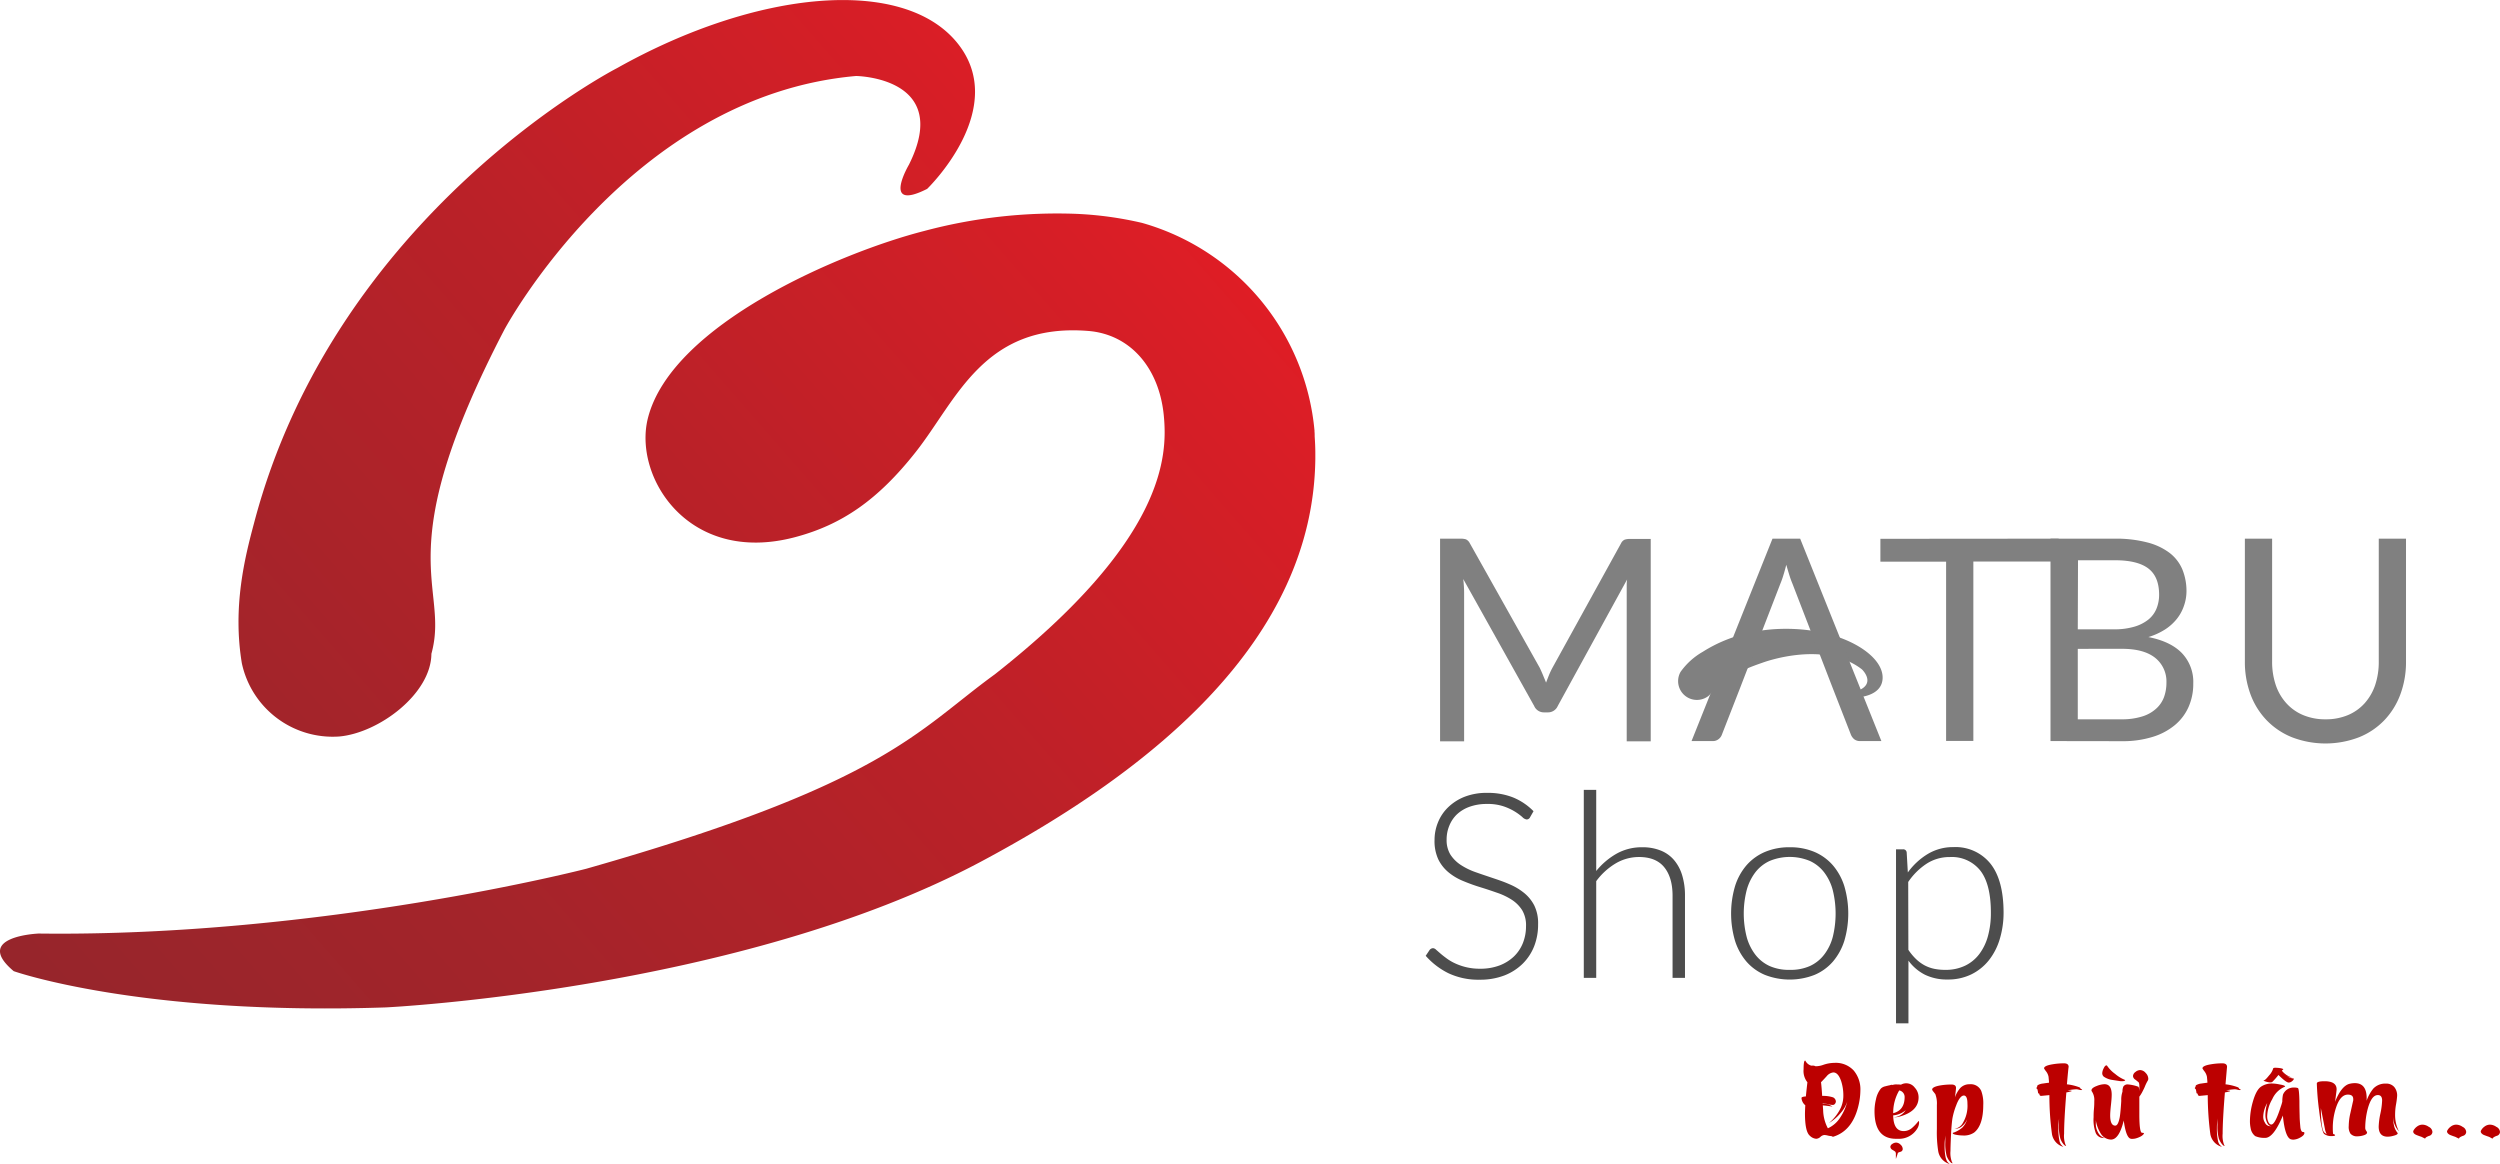 <svg xmlns="http://www.w3.org/2000/svg" xmlns:xlink="http://www.w3.org/1999/xlink" viewBox="0 0 655.94 305.42"><defs><style>.cls-1{fill:url(#linear-gradient);}.cls-2{fill:url(#linear-gradient-2);}.cls-3{fill:#4d4d4d;}.cls-4{fill:gray;}.cls-5{fill:#bc0000;}</style><linearGradient id="linear-gradient" x1="290.35" y1="-37.95" x2="-293.65" y2="472.05" gradientUnits="userSpaceOnUse"><stop offset="0" stop-color="#ed1c24"/><stop offset="0.09" stop-color="#d81e26"/><stop offset="0.24" stop-color="#ba2128"/><stop offset="0.4" stop-color="#a3242a"/><stop offset="0.57" stop-color="#92262c"/><stop offset="0.76" stop-color="#88272d"/><stop offset="0.99" stop-color="#85272d"/></linearGradient><linearGradient id="linear-gradient-2" x1="359.21" y1="40.9" x2="-224.79" y2="550.9" xlink:href="#linear-gradient"/></defs><title>Asset 1</title><g id="Layer_2" data-name="Layer 2"><g id="_9" data-name="9"><path id="_Path_" data-name="&lt;Path&gt;" class="cls-1" d="M63.45,174A24.39,24.39,0,0,0,89,193.24c10.35-.91,24.11-11.15,24.19-21.7,4.94-18-11.79-25.56,19.12-85,0,0,32.78-61.36,92.3-66.6,0,0,25.37.3,13.87,23.28,0,0-7.35,12.47,4.78,6.34,0,0,22.2-21.39,7.58-38.69-14.39-17-52.3-13.56-88.93,7,0,0-73.89,37.86-95.28,119.48C64.25,146.24,61,159.17,63.45,174Z"/><path id="_Path_2" data-name="&lt;Path&gt;" class="cls-2" d="M344.9,113.05a62.56,62.56,0,0,0-45.26-54.57A93.42,93.42,0,0,0,282.2,56.1a135,135,0,0,0-39.7,4.5C220.75,66.16,176.27,85,170,109.69c-3.92,15.44,10.65,38.64,38.56,31.26,12.39-3.27,21.83-9.84,31.71-22.36C251,105,258.06,84.65,285.5,86.83c11.16.89,18.68,9.82,19.86,22.27,1,10.53.39,32.63-44.36,67.84-20.43,14.83-28.73,28.69-107.18,51,0,0-69.32,17.91-143.69,17,0,0-17.47.7-6.53,9.87,0,0,33,11.69,97.62,9.51,0,0,92.91-4.52,156.15-38.24,45.39-24.2,87.19-58.29,87.74-105.69,0-.47,0-.94,0-1.42,0-1.48-.07-3-.17-4.45,0-.45,0-.89-.05-1.34A.5.5,0,0,0,344.9,113.05Z"/><path class="cls-3" d="M401.45,214.43a1,1,0,0,1-.88.58,1.93,1.93,0,0,1-1.14-.63,14.59,14.59,0,0,0-1.88-1.39,14.74,14.74,0,0,0-3-1.41,13,13,0,0,0-4.39-.64,13.15,13.15,0,0,0-4.59.74,9.61,9.61,0,0,0-3.32,2,8.53,8.53,0,0,0-2,3,9.36,9.36,0,0,0-.69,3.56,7.3,7.3,0,0,0,1,4,9.4,9.4,0,0,0,2.73,2.71,17.9,17.9,0,0,0,3.85,1.88c1.43.51,2.91,1,4.42,1.51s3,1,4.43,1.64a15.86,15.86,0,0,1,3.84,2.26,10.24,10.24,0,0,1,2.73,3.34,10.55,10.55,0,0,1,1,4.93,15.57,15.57,0,0,1-1,5.68,13.27,13.27,0,0,1-3,4.62,14.12,14.12,0,0,1-4.81,3.11,17.63,17.63,0,0,1-6.51,1.13,18.38,18.38,0,0,1-8.17-1.68,19.37,19.37,0,0,1-6-4.59l1-1.49a1.19,1.19,0,0,1,.95-.51,1.33,1.33,0,0,1,.78.41l1.15,1c.45.39,1,.82,1.63,1.28a12.38,12.38,0,0,0,2.2,1.29,15.16,15.16,0,0,0,6.58,1.41,14.13,14.13,0,0,0,5.08-.86,11.29,11.29,0,0,0,3.78-2.36,10,10,0,0,0,2.36-3.54,11.85,11.85,0,0,0,.81-4.39,7.74,7.74,0,0,0-1-4.19,9,9,0,0,0-2.73-2.75,17.38,17.38,0,0,0-3.85-1.84c-1.43-.5-2.91-1-4.42-1.46s-3-1-4.43-1.6a14.75,14.75,0,0,1-3.84-2.25,10.33,10.33,0,0,1-2.73-3.42,11.36,11.36,0,0,1-1-5.14,12.15,12.15,0,0,1,.92-4.64,11.4,11.4,0,0,1,2.68-3.95,13.1,13.1,0,0,1,4.35-2.75,15.87,15.87,0,0,1,5.92-1,17.89,17.89,0,0,1,6.69,1.18,16,16,0,0,1,5.41,3.63Z"/><path class="cls-3" d="M418.81,228.53a18.77,18.77,0,0,1,5.33-4.54,13.45,13.45,0,0,1,6.73-1.69,12.6,12.6,0,0,1,4.9.88,8.94,8.94,0,0,1,3.51,2.54,11.14,11.14,0,0,1,2.1,4,18,18,0,0,1,.72,5.29v21.56h-3.26V235q0-4.75-2.17-7.44t-6.61-2.7a12,12,0,0,0-6.15,1.68,17.35,17.35,0,0,0-5.1,4.66v25.36h-3.26V207.24h3.26Z"/><path class="cls-3" d="M469.59,222.3a16.29,16.29,0,0,1,6.49,1.23,13.33,13.33,0,0,1,4.83,3.51,15.6,15.6,0,0,1,3,5.48,25.4,25.4,0,0,1,0,14.32,15.69,15.69,0,0,1-3,5.46,13.05,13.05,0,0,1-4.83,3.49,17.87,17.87,0,0,1-13,0,13.13,13.13,0,0,1-4.85-3.49,15.57,15.57,0,0,1-3-5.46,25.4,25.4,0,0,1,0-14.32,15.48,15.48,0,0,1,3-5.48,13.4,13.4,0,0,1,4.85-3.51A16.26,16.26,0,0,1,469.59,222.3Zm0,32.17a12.51,12.51,0,0,0,5.27-1,9.92,9.92,0,0,0,3.76-3,13.07,13.07,0,0,0,2.26-4.66,25.64,25.64,0,0,0,0-12.23,13.21,13.21,0,0,0-2.26-4.69,10,10,0,0,0-3.76-3,13.75,13.75,0,0,0-10.54,0,10.06,10.06,0,0,0-3.77,3,13.57,13.57,0,0,0-2.27,4.69,25,25,0,0,0,0,12.23,13.42,13.42,0,0,0,2.27,4.66,10,10,0,0,0,3.77,3A12.51,12.51,0,0,0,469.59,254.47Z"/><path class="cls-3" d="M500.57,228.91a17.82,17.82,0,0,1,5.24-4.85,12.82,12.82,0,0,1,6.73-1.8,11.75,11.75,0,0,1,9.68,4.31q3.46,4.31,3.47,12.91a23.87,23.87,0,0,1-1,6.9,16.53,16.53,0,0,1-2.85,5.56,13.44,13.44,0,0,1-4.61,3.71A13.89,13.89,0,0,1,511,257a13.19,13.19,0,0,1-5.93-1.25,12.22,12.22,0,0,1-4.34-3.7V268.5h-3.26V222.84h1.8a.9.9,0,0,1,1,.84Zm.14,20.3a14.37,14.37,0,0,0,2.05,2.46A10.36,10.36,0,0,0,505,253.3a9.65,9.65,0,0,0,2.53.9,14.31,14.31,0,0,0,2.83.27,11.73,11.73,0,0,0,5.22-1.09,10.23,10.23,0,0,0,3.75-3.07,13.92,13.92,0,0,0,2.27-4.74,22.77,22.77,0,0,0,.76-6.09q0-7.51-2.78-11.07a9.53,9.53,0,0,0-8-3.54,11,11,0,0,0-6.06,1.73,17.17,17.17,0,0,0-4.85,4.81Z"/><path id="_Path_3" data-name="&lt;Path&gt;" class="cls-4" d="M440.93,176.3a4.93,4.93,0,0,0,7.13,6.45c1.86-1.31,2.05-4.66,14.34-8.86,0,0,16.06-6.09,26.13,1.74,0,0,3.92,3.74-1.22,5.66,0,0-3,.88-.17,1.69,0,0,6.58-.12,6.81-4.95s-6.21-9.73-14.92-11.84c0,0-17.06-4.82-32.27,4.83A18.17,18.17,0,0,0,440.93,176.3Z"/><path id="_Compound_Path_" data-name="&lt;Compound Path&gt;" class="cls-4" d="M404.83,177.1c.27.67.55,1.31.82,2q.38-1,.78-2a20.12,20.12,0,0,1,.88-1.87l18-32.65a2,2,0,0,1,1-1,4.89,4.89,0,0,1,1.5-.18h5.3v53.11h-6.3v-39c0-.52,0-1.07,0-1.67s0-1.2.11-1.81l-18.2,33.2a2.77,2.77,0,0,1-2.6,1.68h-1a2.76,2.76,0,0,1-2.59-1.68l-18.61-33.31c.08.64.13,1.27.17,1.89s.06,1.18.06,1.7v39h-6.31V141.33h5.3a4.82,4.82,0,0,1,1.49.18,2.23,2.23,0,0,1,1,1L404,175.23C404.28,175.83,404.56,176.45,404.83,177.1Z"/><path id="_Compound_Path_2" data-name="&lt;Compound Path&gt;" class="cls-4" d="M540.14,141.33l-.64,6H517.76v47.07h-7.15V147.37H493.37v-6Z"/><path id="_Compound_Path_3" data-name="&lt;Compound Path&gt;" class="cls-4" d="M538,194.44V141.33H555a32.49,32.49,0,0,1,8.43,1,16.39,16.39,0,0,1,5.82,2.74,10.73,10.73,0,0,1,3.36,4.36,15.06,15.06,0,0,1,1.07,5.8A11.74,11.74,0,0,1,573,159a11.22,11.22,0,0,1-1.84,3.37,12.86,12.86,0,0,1-3.09,2.78,17.6,17.6,0,0,1-4.39,2q5.81,1.14,8.78,4.19a10.94,10.94,0,0,1,3,8,14.87,14.87,0,0,1-1.24,6.16,13,13,0,0,1-3.63,4.78,16.77,16.77,0,0,1-5.88,3.09,26.34,26.34,0,0,1-7.93,1.1Zm7.16-29.32h9.48a18.37,18.37,0,0,0,5.28-.67,10.66,10.66,0,0,0,3.71-1.85,7.2,7.2,0,0,0,2.17-2.88,9.61,9.61,0,0,0,.7-3.68q0-4.71-2.81-6.87T555,147h-9.78Zm0,5.12v18.49h11.49A17.55,17.55,0,0,0,562,188a9.53,9.53,0,0,0,3.65-2,7.64,7.64,0,0,0,2.1-3,11,11,0,0,0,.67-3.88,7.93,7.93,0,0,0-2.93-6.5c-2-1.6-4.89-2.39-8.78-2.39Z"/><path id="_Compound_Path_4" data-name="&lt;Compound Path&gt;" class="cls-4" d="M610.16,188.73a14.87,14.87,0,0,0,5.89-1.11,12.29,12.29,0,0,0,4.39-3.12,13.79,13.79,0,0,0,2.75-4.77,19,19,0,0,0,.94-6.13V141.33h7.15V173.6a24.37,24.37,0,0,1-1.46,8.53,19.75,19.75,0,0,1-4.19,6.8,19,19,0,0,1-6.66,4.5,24.51,24.51,0,0,1-17.63,0,19.21,19.21,0,0,1-6.67-4.5,19.65,19.65,0,0,1-4.21-6.8A24.37,24.37,0,0,1,589,173.6V141.33h7.15v32.24a19,19,0,0,0,.94,6.12,13.54,13.54,0,0,0,2.75,4.77,12.33,12.33,0,0,0,4.4,3.14A14.88,14.88,0,0,0,610.16,188.73Z"/><path id="_Path_4" data-name="&lt;Path&gt;" class="cls-4" d="M472.32,141.33h-7.26l-21.24,53.11h5.56a2.36,2.36,0,0,0,1.56-.53,2.56,2.56,0,0,0,.85-1.18l5-12.82.15-.4,10.19-26.37a22.43,22.43,0,0,0,.79-2.23c.27-.85.51-1.76.76-2.73.28,1,.54,1.87.8,2.71s.53,1.58.8,2.22l10.34,26.8,5,12.82a3.08,3.08,0,0,0,.89,1.23,2.41,2.41,0,0,0,1.55.48h5.57Z"/><g id="_Group_" data-name="&lt;Group&gt;"><path id="_Compound_Path_5" data-name="&lt;Compound Path&gt;" class="cls-5" d="M473.67,290a2.7,2.7,0,0,1-1-1.9c0-.24.39-.38,1.15-.42.1-1.1.24-2.34.4-3.72a4.72,4.72,0,0,1-1-3.42c0-1.51.13-2.26.4-2.26,0,0,.08,0,.1.09a2.48,2.48,0,0,0,1.55,1.24,1.75,1.75,0,0,1,1.09.15,5.86,5.86,0,0,0,2-.36,9.14,9.14,0,0,1,3-.53,6.38,6.38,0,0,1,5,2,7.68,7.68,0,0,1,1.76,5.3,17.33,17.33,0,0,1-.4,3.45q-1.51,7.06-6.79,8.65l-.44-.19a4.17,4.17,0,0,1-.92-.14,4.23,4.23,0,0,0-.94-.14,1.75,1.75,0,0,0-1,.5,1.8,1.8,0,0,1-1.1.49,2.7,2.7,0,0,1-1.68-.81q-1.28-1.08-1.27-5.92C473.6,291.33,473.62,290.65,473.67,290Zm4.42-2.46a8.42,8.42,0,0,1,2.86.38,1.29,1.29,0,0,1,.74,1.06,1,1,0,0,1-.23.62.72.72,0,0,1-.57.31,6.45,6.45,0,0,1-1.3-.19,11.47,11.47,0,0,0-1.36-.28v.12a4.79,4.79,0,0,1,2.57.78c-1.12-.17-2-.27-2.54-.31l.09,1.3a10.6,10.6,0,0,0,1.24,4.71,7.56,7.56,0,0,0,3.29-2.91,13.31,13.31,0,0,0,1.8-4.09,8.7,8.7,0,0,1-1.88,3.14,11.89,11.89,0,0,1-2.94,2.49,11.8,11.8,0,0,0,3.14-4.05,7.86,7.86,0,0,0,.65-3.32,12.12,12.12,0,0,0-.53-3.49c-.52-1.62-1.22-2.43-2.11-2.43a2.65,2.65,0,0,0-1.74,1c-.91,1-1.4,1.5-1.48,1.56C477.91,284.9,478,286.09,478.09,287.49Z"/><path id="_Compound_Path_6" data-name="&lt;Compound Path&gt;" class="cls-5" d="M496.73,292.64q.06,4.13,2.76,4.13a3.3,3.3,0,0,0,2.16-.81,11.45,11.45,0,0,0,1.62-1.7.34.34,0,0,1,.12-.12c.09,0,.13.15.13.45a3.12,3.12,0,0,1-.5,1.56,5.59,5.59,0,0,1-5.09,2.64l-.33,0q-5.78.09-5.77-7.25a12.92,12.92,0,0,1,.38-3.11,6.49,6.49,0,0,1,1.3-2.83,2.33,2.33,0,0,1,1.11-.57c.41-.11.82-.21,1.24-.29a1.78,1.78,0,0,1,.5-.12.24.24,0,0,1,.18.06,3,3,0,0,1,1.15-.15,9.69,9.69,0,0,1,1.09.06,2.78,2.78,0,0,1,3.61.78,3.71,3.71,0,0,1,1,2.56q0,3.6-4.85,5a4.62,4.62,0,0,1-1.3.21,2.38,2.38,0,0,1-.39,0,4,4,0,0,0,3.16-1.86l0,0A5.62,5.62,0,0,1,496.73,292.64Zm.79,7.15a1.72,1.72,0,0,1,1.14.54,1.57,1.57,0,0,1,.57,1.12.76.76,0,0,1-.62.76,2.38,2.38,0,0,0-.65.27c-.09.33-.25.82-.47,1.45a.35.35,0,0,1-.06.09.17.17,0,0,1,0-.12q0-.18,0-.54c0-.23,0-.41,0-.53a1,1,0,0,0-.18-.68,8.85,8.85,0,0,0-.79-.5,1,1,0,0,1-.48-.75,1,1,0,0,1,.52-.76A1.75,1.75,0,0,1,497.52,299.79Zm-.79-7.71c2-.51,3-1.94,3-4.27a1.74,1.74,0,0,0-1.42-1.71A11.59,11.59,0,0,0,496.73,292.08Z"/><path id="_Compound_Path_7" data-name="&lt;Compound Path&gt;" class="cls-5" d="M512.93,287.93a7.53,7.53,0,0,1,1.39-2.45,3.32,3.32,0,0,1,2.51-1,3,3,0,0,1,3,1.75,9.37,9.37,0,0,1,.53,3.67c0,3.55-.8,6-2.39,7.25a4.73,4.73,0,0,1-3,.77,9.59,9.59,0,0,1-1.42-.12c-.79-.12-1.19-.28-1.19-.46s.1-.13.29-.19a7.46,7.46,0,0,0,2.2-1.28,5.31,5.31,0,0,0,1.3-2.22,4.63,4.63,0,0,1-1.21,1.69,2.81,2.81,0,0,1-1.86.82h-.28a2.88,2.88,0,0,0,2.17-1.47,8.77,8.77,0,0,0,1.24-5.1c0-1.43-.32-2.15-.95-2.15s-1.38.86-2,2.58a18.18,18.18,0,0,0-1,3.48q-.27,1.81-.42,5.63c-.05,1.18-.08,2.12-.08,2.83a6.62,6.62,0,0,0,.41,3,.65.65,0,0,1,.15.25.09.09,0,0,0-.06,0c-.24,0-.55-.26-.92-.8a4.49,4.49,0,0,1-.59-1.15,12.61,12.61,0,0,1-.35-3.57c0-.56,0-1.14.06-1.76a14.43,14.43,0,0,0-.24,2.7,14.24,14.24,0,0,0,.27,3.09,4.72,4.72,0,0,0,.38,1,4.55,4.55,0,0,0,.68.69,4.21,4.21,0,0,1-3-3.32,31.34,31.34,0,0,1-.36-5.83c0-.7,0-1.76,0-3.16s0-2.46,0-3.16a6.89,6.89,0,0,0-.41-2.88s-.2-.25-.49-.62a1.46,1.46,0,0,1-.34-.56c0-.47.71-.84,2.13-1.09a17.89,17.89,0,0,1,2.89-.24c.83,0,1.24.29,1.24.89C513.21,285.68,513.12,286.51,512.93,287.93Z"/><path id="_Compound_Path_8" data-name="&lt;Compound Path&gt;" class="cls-5" d="M542.31,284.5a12.83,12.83,0,0,1,3.31.8.63.63,0,0,1,.25.3.46.46,0,0,0,.25.18c.12.05.18.1.18.14s-.08.09-.25.09a3.19,3.19,0,0,1-.65-.11,2.85,2.85,0,0,0-.65-.1,14.66,14.66,0,0,0-2,.24l-.33.06a0,0,0,0,0,0,0,7.56,7.56,0,0,1,1.07.09s0,0,.06.06a.24.24,0,0,1-.09.08,11.73,11.73,0,0,1-1.3.3c-.39,4.84-.59,8.44-.59,10.82a6.5,6.5,0,0,0,.41,3,1,1,0,0,1,.12.23,0,0,0,0,1,0,0c-.24,0-.55-.26-.92-.77a5,5,0,0,1-.59-1.15,11.76,11.76,0,0,1-.38-3.58c0-.57,0-1.16.06-1.75a16.29,16.29,0,0,0-.21,2.66,15.21,15.21,0,0,0,.27,3.14,2.8,2.8,0,0,0,.38,1,4.56,4.56,0,0,0,.68.68,4.19,4.19,0,0,1-3-3.34,75,75,0,0,1-.68-10.24l-2.2.21s-.12,0-.23-.09-.18-.17-.18-.21,0-.28-.09-.3a.37.37,0,0,1-.27-.17c0-.2-.07-.49-.14-.86a.42.42,0,0,0-.16-.23.34.34,0,0,1-.14-.24l.18-.24a1.53,1.53,0,0,1,.12-.44,3.38,3.38,0,0,1,1.44-.47c.66-.1,1.18-.17,1.57-.21,0-.36-.06-.87-.12-1.55a3.32,3.32,0,0,0-.65-1.43,5,5,0,0,1-.53-.78c0-.47.74-.83,2.21-1.07a18.06,18.06,0,0,1,3-.26c.83,0,1.24.32,1.24.94Q542.67,280.33,542.31,284.5Z"/><path id="_Compound_Path_9" data-name="&lt;Compound Path&gt;" class="cls-5" d="M561.31,287.74v.54c0,.45,0,1.14,0,2v2.05q0,4.89.72,4.89c.33,0,.49.05.49.16s-.29.51-.87.81a6.27,6.27,0,0,1-1.16.47,3.53,3.53,0,0,1-1,.15,1.15,1.15,0,0,1-.77-.19q-1-.78-1.5-4.63Q556,299,553.87,299a3.27,3.27,0,0,1-2.79-1.77,8.87,8.87,0,0,1-1.18-3.32s0,.28,0,.71a4.52,4.52,0,0,0,.61,2.57,2.79,2.79,0,0,0,1.69,1.4,2.28,2.28,0,0,1-2.3-1.26,9.85,9.85,0,0,1-.59-4.19c0-.47,0-1.19.09-2.14s.09-1.65.09-2.11a4,4,0,0,0-.62-2.5.53.53,0,0,1-.12-.29c0-.43.47-.83,1.42-1.18a5.77,5.77,0,0,1,2-.45c1.26,0,1.89.92,1.89,2.78,0,.6-.07,1.5-.2,2.7s-.2,2.09-.2,2.69c0,1.8.45,2.7,1.34,2.7.51,0,.9-.76,1.18-2.26.14-.85.27-2.27.39-4.25a6.44,6.44,0,0,1,.32-2.41,3.18,3.18,0,0,1,.24-1.36,1.32,1.32,0,0,1,1.24-.53,10.78,10.78,0,0,1,2.64.59c.15.05.25.44.31,1.18,0-.51,0-.89,0-1.15,0-.69-.08-1.09-.23-1.21s-.58-.48-.88-.7a1.18,1.18,0,0,1-.56-.92,1.39,1.39,0,0,1,.64-1.06,2,2,0,0,1,1.23-.5,2,2,0,0,1,1.45.75,2.24,2.24,0,0,1,.69,1.5,1,1,0,0,1-.16.56,11.64,11.64,0,0,0-.73,1.5q-.16.42-.72,1.5A9.46,9.46,0,0,1,561.31,287.74Zm-8.62-8.21a.21.21,0,0,1,.16.09,8.45,8.45,0,0,0,2.1,2.14,9.43,9.43,0,0,0,2.52,1.56l.12.06c0,.2-.3.3-.83.3l-.38,0-2.33-.36a5.14,5.14,0,0,1-2.08-.84,1.19,1.19,0,0,1-.39-.94,3,3,0,0,1,.33-1.15C552.17,279.81,552.42,279.53,552.69,279.53Z"/><path id="_Compound_Path_10" data-name="&lt;Compound Path&gt;" class="cls-5" d="M583.92,284.5a13,13,0,0,1,3.31.8.62.62,0,0,1,.24.3.51.51,0,0,0,.25.18c.13.05.19.1.19.14s-.08.09-.26.09a3.12,3.12,0,0,1-.64-.11,3,3,0,0,0-.66-.1,14.72,14.72,0,0,0-2,.24l-.33.06a0,0,0,0,0,0,0,7.56,7.56,0,0,1,1.07.09s0,0,.06.06a.24.24,0,0,1-.09.08,11.73,11.73,0,0,1-1.3.3c-.39,4.84-.59,8.44-.59,10.82a6.5,6.5,0,0,0,.41,3,1,1,0,0,1,.12.23,0,0,0,0,1,0,0c-.24,0-.55-.26-.92-.77a5.59,5.59,0,0,1-.6-1.15,12.17,12.17,0,0,1-.37-3.58c0-.57,0-1.16.06-1.75a16.29,16.29,0,0,0-.21,2.66,15.21,15.21,0,0,0,.27,3.14,2.61,2.61,0,0,0,.38,1,4,4,0,0,0,.68.68,4.22,4.22,0,0,1-3.05-3.34,78.66,78.66,0,0,1-.68-10.24l-2.19.21s-.12,0-.24-.09-.17-.17-.17-.21,0-.28-.09-.3a.37.37,0,0,1-.27-.17c0-.2-.07-.49-.14-.86a.4.4,0,0,0-.17-.23.32.32,0,0,1-.13-.24l.18-.24a1.53,1.53,0,0,1,.12-.44,3.38,3.38,0,0,1,1.44-.47c.65-.1,1.18-.17,1.57-.21,0-.36-.06-.87-.12-1.55a3.44,3.44,0,0,0-.65-1.43,5,5,0,0,1-.53-.78c0-.47.74-.83,2.21-1.07a18.06,18.06,0,0,1,3-.26c.83,0,1.24.32,1.24.94Q584.28,280.33,583.92,284.5Z"/><path id="_Compound_Path_11" data-name="&lt;Compound Path&gt;" class="cls-5" d="M604.2,297c.28,0,.42.09.42.25,0,.43-.39.84-1.15,1.24a4,4,0,0,1-1.73.53,2.27,2.27,0,0,1-.65-.09c-1-.28-1.75-2.35-2.12-6.24q-2.46,5.92-4.68,5.86h-.06a5.9,5.9,0,0,1-2.51-.46,3.29,3.29,0,0,1-1.21-2.11,8.6,8.6,0,0,1-.18-1.85,19.09,19.09,0,0,1,.71-4.88c.6-2.17,1.33-3.55,2.21-4.14a5,5,0,0,1,3-.82,10.09,10.09,0,0,1,1.8.23c1,.16,1.51.34,1.51.56t-.09.06a6.23,6.23,0,0,0-3.28,3.25,9.53,9.53,0,0,0-1.34,4.53,3.53,3.53,0,0,0,.25,1.3c.21.55.49.83.84.83q1,0,2.49-4.71a11.45,11.45,0,0,0,.39-1.3,8.9,8.9,0,0,1,.18-1.83,3,3,0,0,1,3-1.86,2.71,2.71,0,0,1,.9.12c.23.08.36,1.22.41,3.41q0,1.92.06,3.87c0,.73.07,1.79.21,3.19C603.71,296.6,603.92,297,604.2,297Zm-10.38-4a2.86,2.86,0,0,0,.47,1.6,1.49,1.49,0,0,0,1.31.88l.31,0c-.5-.05-.89-.43-1.18-1.15a4.68,4.68,0,0,1-.34-1.77,10.91,10.91,0,0,1,.49-3.16A7.5,7.5,0,0,0,593.82,292.93Zm5.29-11.29a5.52,5.52,0,0,0,1.1.74,3.34,3.34,0,0,0,1.39.5h.14a.12.12,0,0,1,.09.12c0,.17-.15.37-.45.61a1.43,1.43,0,0,1-.88.36c-.43,0-1.33-.65-2.69-2a18.28,18.28,0,0,1-1.65,1.87,1.55,1.55,0,0,1-.53.09,4.09,4.09,0,0,1-1-.18c-.49-.14-.74-.25-.74-.35s0,0,.06,0c.28,0,.76-.5,1.45-1.36a4.39,4.39,0,0,0,1-1.69c0-.18.2-.27.59-.27a9.84,9.84,0,0,1,1.18.09c.61.1.91.22.91.35a3.27,3.27,0,0,0-.38.33,5.39,5.39,0,0,0,2.78,1.84,4.15,4.15,0,0,1-2.4-1.09Z"/><path id="_Compound_Path_12" data-name="&lt;Compound Path&gt;" class="cls-5" d="M627.86,292.7l0,.29a11,11,0,0,0,.24,2.19,4.45,4.45,0,0,0,.91,2,.24.24,0,0,1,.09.16c0,.27-.39.49-1.18.68a5.87,5.87,0,0,1-1.45.22c-1.58,0-2.36-.89-2.36-2.67a19.25,19.25,0,0,1,.45-3.41,19.23,19.23,0,0,0,.45-3.42c0-.94-.37-1.42-1.12-1.42-1.14,0-2,1.21-2.66,3.64a20.51,20.51,0,0,0-.65,5,1.29,1.29,0,0,0,.24.71,1.47,1.47,0,0,1,.24.47c0,.33-.34.59-1,.77a5.49,5.49,0,0,1-1.45.23,2.25,2.25,0,0,1-1.9-.69,3.24,3.24,0,0,1-.46-2,15.83,15.83,0,0,1,.43-3.39c.25-1.11.49-2.22.75-3.35a2.6,2.6,0,0,0,0-.36c0-.77-.47-1.15-1.4-1.15q-2,0-3.13,3.47a16.74,16.74,0,0,0-.83,5.14c0,.55,0,1.12.09,1.72q.51.15.51.3c0,.17-.28.25-.86.25a3.13,3.13,0,0,1-2-.55q-.66-.57-1.35-6.3a69.29,69.29,0,0,1-.58-6.95c0-.39.67-.59,2-.59,2.13,0,3.19.71,3.19,2.12,0,.22-.13,1.32-.41,3.28,1.14-2.85,2.45-4.44,3.91-4.75a5.64,5.64,0,0,1,1.27-.15q3.36,0,3.1,4.62a10.43,10.43,0,0,1,1.77-3.2,4.3,4.3,0,0,1,3.26-1.3,2.78,2.78,0,0,1,2.22.89,3.45,3.45,0,0,1,.76,2.34,20.56,20.56,0,0,1-.29,2.24,15.09,15.09,0,0,0-.24,2.57,9.57,9.57,0,0,0,1,4.49A6.06,6.06,0,0,1,627.86,292.7Zm-18.93-2c.06,3.95.37,6.12,1,6.51a5.46,5.46,0,0,0,.68.47,0,0,0,0,0,0,0s-.05,0-.15-.12a5,5,0,0,1-.47-1.43Q609.64,294.32,608.93,290.72Z"/><path id="_Compound_Path_13" data-name="&lt;Compound Path&gt;" class="cls-5" d="M638.21,297a1.11,1.11,0,0,1-.77,1,3.16,3.16,0,0,0-1,.49c-.06.15-.13.23-.21.23l-.88-.44c-.44-.14-.87-.3-1.3-.47q-.87-.36-.87-.9a.24.24,0,0,1,0-.15,3,3,0,0,1,1-1.19,2.4,2.4,0,0,1,1.43-.49,3,3,0,0,1,1.65.58A1.61,1.61,0,0,1,638.21,297Z"/><path id="_Compound_Path_14" data-name="&lt;Compound Path&gt;" class="cls-5" d="M647.07,297a1.09,1.09,0,0,1-.77,1,3.31,3.31,0,0,0-1,.49c-.06.15-.13.23-.21.23l-.88-.44c-.43-.14-.87-.3-1.3-.47s-.86-.54-.86-.9a.24.24,0,0,1,0-.15,2.85,2.85,0,0,1,1-1.19,2.37,2.37,0,0,1,1.42-.49,3.06,3.06,0,0,1,1.66.58A1.59,1.59,0,0,1,647.07,297Z"/><path id="_Compound_Path_15" data-name="&lt;Compound Path&gt;" class="cls-5" d="M655.94,297a1.1,1.1,0,0,1-.78,1,3.18,3.18,0,0,0-1,.49c-.06.15-.14.23-.22.23s-.31-.15-.87-.44c-.44-.14-.87-.3-1.31-.47s-.86-.54-.86-.9a.24.24,0,0,1,0-.15,2.93,2.93,0,0,1,1-1.19,2.39,2.39,0,0,1,1.42-.49,3,3,0,0,1,1.66.58A1.61,1.61,0,0,1,655.94,297Z"/></g></g></g></svg>